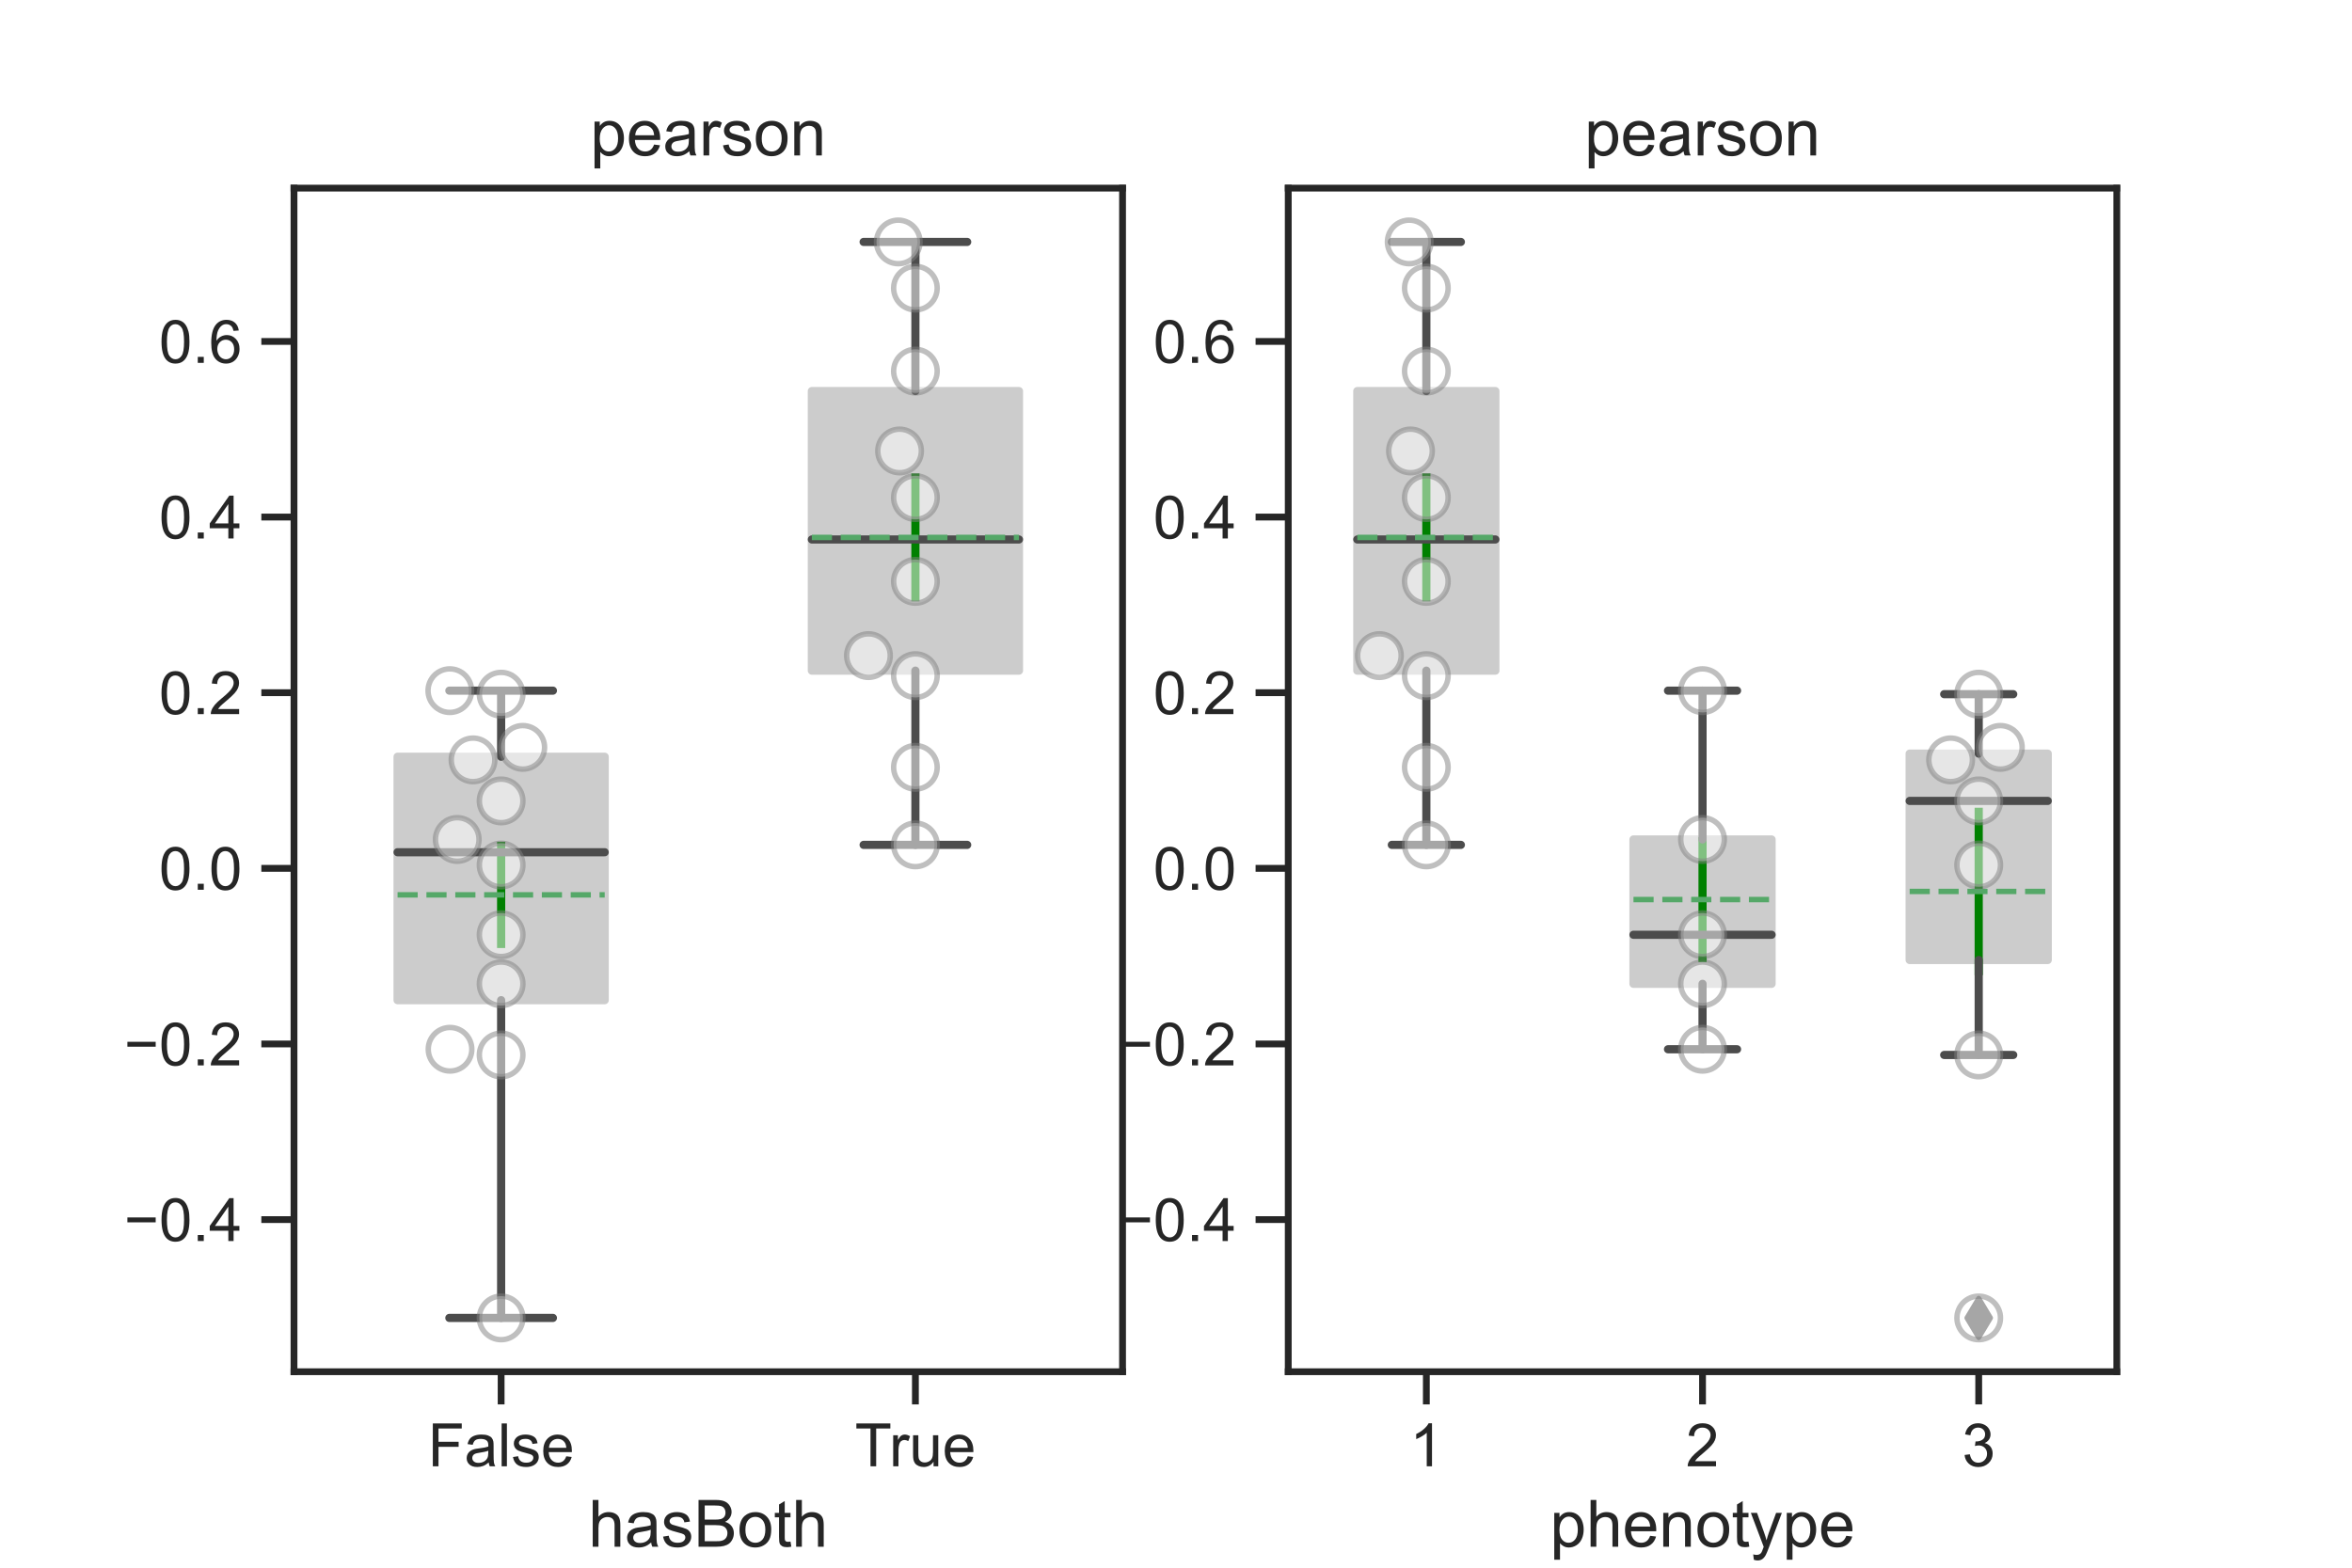 <?xml version="1.0" encoding="utf-8" standalone="no"?>
<!DOCTYPE svg PUBLIC "-//W3C//DTD SVG 1.1//EN"
  "http://www.w3.org/Graphics/SVG/1.1/DTD/svg11.dtd">
<!-- Created with matplotlib (https://matplotlib.org/) -->
<svg height="288pt" version="1.1" viewBox="0 0 432 288" width="432pt" xmlns="http://www.w3.org/2000/svg" xmlns:xlink="http://www.w3.org/1999/xlink">
 <defs>
  <style type="text/css">*{stroke-linecap:butt;stroke-linejoin:round;}</style>
 </defs>
 <g id="figure_1">
  <g id="patch_1">
   <path d="M 0 288 
L 432 288 
L 432 0 
L 0 0 
z
" style="fill:#ffffff;"/>
  </g>
  <g id="axes_1">
   <g id="patch_2">
    <path d="M 54 252 
L 206.182 252 
L 206.182 34.56 
L 54 34.56 
z
" style="fill:#ffffff;"/>
   </g>
   <g id="matplotlib.axis_1">
    <g id="xtick_1">
     <g id="line2d_1">
      <defs>
       <path d="M 0 0 
L 0 6 
" id="m1926a7c49f" style="stroke:#262626;stroke-width:1.25;"/>
      </defs>
      <g>
       <use style="fill:#262626;stroke:#262626;stroke-width:1.25;" x="92.045" xlink:href="#m1926a7c49f" y="252"/>
      </g>
     </g>
     <g id="text_1">
      <!-- False -->
      <g style="fill:#262626;" transform="translate(78.597 269.374)scale(0.11 -0.11)">
       <defs>
        <path d="M 8.203 0 
L 8.203 71.578 
L 56.5 71.578 
L 56.5 63.141 
L 17.672 63.141 
L 17.672 40.969 
L 51.266 40.969 
L 51.266 32.516 
L 17.672 32.516 
L 17.672 0 
z
" id="ArialMT-70"/>
        <path d="M 40.438 6.391 
Q 35.547 2.25 31.031 0.531 
Q 26.516 -1.172 21.344 -1.172 
Q 12.797 -1.172 8.203 3 
Q 3.609 7.172 3.609 13.672 
Q 3.609 17.484 5.344 20.625 
Q 7.078 23.781 9.891 25.688 
Q 12.703 27.594 16.219 28.562 
Q 18.797 29.25 24.031 29.891 
Q 34.672 31.156 39.703 32.906 
Q 39.75 34.719 39.75 35.203 
Q 39.75 40.578 37.25 42.781 
Q 33.891 45.75 27.25 45.75 
Q 21.047 45.75 18.094 43.578 
Q 15.141 41.406 13.719 35.891 
L 5.125 37.062 
Q 6.297 42.578 8.984 45.969 
Q 11.672 49.359 16.75 51.188 
Q 21.828 53.031 28.516 53.031 
Q 35.156 53.031 39.297 51.469 
Q 43.453 49.906 45.406 47.531 
Q 47.359 45.172 48.141 41.547 
Q 48.578 39.312 48.578 33.453 
L 48.578 21.734 
Q 48.578 9.469 49.141 6.219 
Q 49.703 2.984 51.375 0 
L 42.188 0 
Q 40.828 2.734 40.438 6.391 
z
M 39.703 26.031 
Q 34.906 24.078 25.344 22.703 
Q 19.922 21.922 17.672 20.938 
Q 15.438 19.969 14.203 18.094 
Q 12.984 16.219 12.984 13.922 
Q 12.984 10.406 15.641 8.062 
Q 18.312 5.719 23.438 5.719 
Q 28.516 5.719 32.469 7.938 
Q 36.422 10.156 38.281 14.016 
Q 39.703 17 39.703 22.797 
z
" id="ArialMT-97"/>
        <path d="M 6.391 0 
L 6.391 71.578 
L 15.188 71.578 
L 15.188 0 
z
" id="ArialMT-108"/>
        <path d="M 3.078 15.484 
L 11.766 16.844 
Q 12.5 11.625 15.844 8.844 
Q 19.188 6.062 25.203 6.062 
Q 31.25 6.062 34.172 8.516 
Q 37.109 10.984 37.109 14.312 
Q 37.109 17.281 34.516 19 
Q 32.719 20.172 25.531 21.969 
Q 15.875 24.422 12.141 26.203 
Q 8.406 27.984 6.469 31.125 
Q 4.547 34.281 4.547 38.094 
Q 4.547 41.547 6.125 44.5 
Q 7.719 47.469 10.453 49.422 
Q 12.5 50.922 16.031 51.969 
Q 19.578 53.031 23.641 53.031 
Q 29.734 53.031 34.344 51.266 
Q 38.969 49.516 41.156 46.5 
Q 43.359 43.5 44.188 38.484 
L 35.594 37.312 
Q 35.016 41.312 32.203 43.547 
Q 29.391 45.797 24.266 45.797 
Q 18.219 45.797 15.625 43.797 
Q 13.031 41.797 13.031 39.109 
Q 13.031 37.406 14.109 36.031 
Q 15.188 34.625 17.484 33.688 
Q 18.797 33.203 25.25 31.453 
Q 34.578 28.953 38.25 27.359 
Q 41.938 25.781 44.031 22.75 
Q 46.141 19.734 46.141 15.234 
Q 46.141 10.844 43.578 6.953 
Q 41.016 3.078 36.172 0.953 
Q 31.344 -1.172 25.25 -1.172 
Q 15.141 -1.172 9.844 3.031 
Q 4.547 7.234 3.078 15.484 
z
" id="ArialMT-115"/>
        <path d="M 42.094 16.703 
L 51.172 15.578 
Q 49.031 7.625 43.219 3.219 
Q 37.406 -1.172 28.375 -1.172 
Q 17 -1.172 10.328 5.828 
Q 3.656 12.844 3.656 25.484 
Q 3.656 38.578 10.391 45.797 
Q 17.141 53.031 27.875 53.031 
Q 38.281 53.031 44.875 45.953 
Q 51.469 38.875 51.469 26.031 
Q 51.469 25.25 51.422 23.688 
L 12.75 23.688 
Q 13.234 15.141 17.578 10.594 
Q 21.922 6.062 28.422 6.062 
Q 33.25 6.062 36.672 8.594 
Q 40.094 11.141 42.094 16.703 
z
M 13.234 30.906 
L 42.188 30.906 
Q 41.609 37.453 38.875 40.719 
Q 34.672 45.797 27.984 45.797 
Q 21.922 45.797 17.797 41.75 
Q 13.672 37.703 13.234 30.906 
z
" id="ArialMT-101"/>
       </defs>
       <use xlink:href="#ArialMT-70"/>
       <use x="61.084" xlink:href="#ArialMT-97"/>
       <use x="116.699" xlink:href="#ArialMT-108"/>
       <use x="138.916" xlink:href="#ArialMT-115"/>
       <use x="188.916" xlink:href="#ArialMT-101"/>
      </g>
     </g>
    </g>
    <g id="xtick_2">
     <g id="line2d_2">
      <g>
       <use style="fill:#262626;stroke:#262626;stroke-width:1.25;" x="168.136" xlink:href="#m1926a7c49f" y="252"/>
      </g>
     </g>
     <g id="text_2">
      <!-- True -->
      <g style="fill:#262626;" transform="translate(157.035 269.374)scale(0.11 -0.11)">
       <defs>
        <path d="M 25.922 0 
L 25.922 63.141 
L 2.344 63.141 
L 2.344 71.578 
L 59.078 71.578 
L 59.078 63.141 
L 35.406 63.141 
L 35.406 0 
z
" id="ArialMT-84"/>
        <path d="M 6.5 0 
L 6.5 51.859 
L 14.406 51.859 
L 14.406 44 
Q 17.438 49.516 20 51.266 
Q 22.562 53.031 25.641 53.031 
Q 30.078 53.031 34.672 50.203 
L 31.641 42.047 
Q 28.422 43.953 25.203 43.953 
Q 22.312 43.953 20.016 42.219 
Q 17.719 40.484 16.75 37.406 
Q 15.281 32.719 15.281 27.156 
L 15.281 0 
z
" id="ArialMT-114"/>
        <path d="M 40.578 0 
L 40.578 7.625 
Q 34.516 -1.172 24.125 -1.172 
Q 19.531 -1.172 15.547 0.578 
Q 11.578 2.344 9.641 5 
Q 7.719 7.672 6.938 11.531 
Q 6.391 14.109 6.391 19.734 
L 6.391 51.859 
L 15.188 51.859 
L 15.188 23.094 
Q 15.188 16.219 15.719 13.812 
Q 16.547 10.359 19.234 8.375 
Q 21.922 6.391 25.875 6.391 
Q 29.828 6.391 33.297 8.422 
Q 36.766 10.453 38.203 13.938 
Q 39.656 17.438 39.656 24.078 
L 39.656 51.859 
L 48.438 51.859 
L 48.438 0 
z
" id="ArialMT-117"/>
       </defs>
       <use xlink:href="#ArialMT-84"/>
       <use x="57.334" xlink:href="#ArialMT-114"/>
       <use x="90.635" xlink:href="#ArialMT-117"/>
       <use x="146.25" xlink:href="#ArialMT-101"/>
      </g>
     </g>
    </g>
    <g id="text_3">
     <!-- hasBoth -->
     <g style="fill:#262626;" transform="translate(108.076 284.149)scale(0.12 -0.12)">
      <defs>
       <path d="M 6.594 0 
L 6.594 71.578 
L 15.375 71.578 
L 15.375 45.906 
Q 21.531 53.031 30.906 53.031 
Q 36.672 53.031 40.922 50.75 
Q 45.172 48.484 47 44.484 
Q 48.828 40.484 48.828 32.859 
L 48.828 0 
L 40.047 0 
L 40.047 32.859 
Q 40.047 39.453 37.188 42.453 
Q 34.328 45.453 29.109 45.453 
Q 25.203 45.453 21.75 43.422 
Q 18.312 41.406 16.844 37.938 
Q 15.375 34.469 15.375 28.375 
L 15.375 0 
z
" id="ArialMT-104"/>
       <path d="M 7.328 0 
L 7.328 71.578 
L 34.188 71.578 
Q 42.391 71.578 47.344 69.406 
Q 52.297 67.234 55.094 62.719 
Q 57.906 58.203 57.906 53.266 
Q 57.906 48.688 55.422 44.625 
Q 52.938 40.578 47.906 38.094 
Q 54.391 36.188 57.875 31.594 
Q 61.375 27 61.375 20.75 
Q 61.375 15.719 59.25 11.391 
Q 57.125 7.078 54 4.734 
Q 50.875 2.391 46.156 1.188 
Q 41.453 0 34.625 0 
z
M 16.797 41.5 
L 32.281 41.5 
Q 38.578 41.5 41.312 42.328 
Q 44.922 43.406 46.75 45.891 
Q 48.578 48.391 48.578 52.156 
Q 48.578 55.719 46.875 58.422 
Q 45.172 61.141 41.984 62.141 
Q 38.812 63.141 31.109 63.141 
L 16.797 63.141 
z
M 16.797 8.453 
L 34.625 8.453 
Q 39.203 8.453 41.062 8.797 
Q 44.344 9.375 46.531 10.734 
Q 48.734 12.109 50.141 14.719 
Q 51.562 17.328 51.562 20.75 
Q 51.562 24.75 49.516 27.703 
Q 47.469 30.672 43.828 31.859 
Q 40.188 33.062 33.344 33.062 
L 16.797 33.062 
z
" id="ArialMT-66"/>
       <path d="M 3.328 25.922 
Q 3.328 40.328 11.328 47.266 
Q 18.016 53.031 27.641 53.031 
Q 38.328 53.031 45.109 46.016 
Q 51.906 39.016 51.906 26.656 
Q 51.906 16.656 48.906 10.906 
Q 45.906 5.172 40.156 2 
Q 34.422 -1.172 27.641 -1.172 
Q 16.75 -1.172 10.031 5.812 
Q 3.328 12.797 3.328 25.922 
z
M 12.359 25.922 
Q 12.359 15.969 16.703 11.016 
Q 21.047 6.062 27.641 6.062 
Q 34.188 6.062 38.531 11.031 
Q 42.875 16.016 42.875 26.219 
Q 42.875 35.844 38.5 40.797 
Q 34.125 45.75 27.641 45.75 
Q 21.047 45.75 16.703 40.812 
Q 12.359 35.891 12.359 25.922 
z
" id="ArialMT-111"/>
       <path d="M 25.781 7.859 
L 27.047 0.094 
Q 23.344 -0.688 20.406 -0.688 
Q 15.625 -0.688 12.984 0.828 
Q 10.359 2.344 9.281 4.812 
Q 8.203 7.281 8.203 15.188 
L 8.203 45.016 
L 1.766 45.016 
L 1.766 51.859 
L 8.203 51.859 
L 8.203 64.703 
L 16.938 69.969 
L 16.938 51.859 
L 25.781 51.859 
L 25.781 45.016 
L 16.938 45.016 
L 16.938 14.703 
Q 16.938 10.938 17.406 9.859 
Q 17.875 8.797 18.922 8.156 
Q 19.969 7.516 21.922 7.516 
Q 23.391 7.516 25.781 7.859 
z
" id="ArialMT-116"/>
      </defs>
      <use xlink:href="#ArialMT-104"/>
      <use x="55.615" xlink:href="#ArialMT-97"/>
      <use x="111.23" xlink:href="#ArialMT-115"/>
      <use x="161.23" xlink:href="#ArialMT-66"/>
      <use x="227.93" xlink:href="#ArialMT-111"/>
      <use x="283.545" xlink:href="#ArialMT-116"/>
      <use x="311.328" xlink:href="#ArialMT-104"/>
     </g>
    </g>
   </g>
   <g id="matplotlib.axis_2">
    <g id="ytick_1">
     <g id="line2d_3">
      <defs>
       <path d="M 0 0 
L -6 0 
" id="mff01943447" style="stroke:#262626;stroke-width:1.25;"/>
      </defs>
      <g>
       <use style="fill:#262626;stroke:#262626;stroke-width:1.25;" x="54" xlink:href="#mff01943447" y="224.052"/>
      </g>
     </g>
     <g id="text_4">
      <!-- −0.4 -->
      <g style="fill:#262626;" transform="translate(22.785 227.989)scale(0.11 -0.11)">
       <defs>
        <path d="M 52.828 31.203 
L 5.562 31.203 
L 5.562 39.406 
L 52.828 39.406 
z
" id="ArialMT-8722"/>
        <path d="M 4.156 35.297 
Q 4.156 48 6.766 55.734 
Q 9.375 63.484 14.516 67.672 
Q 19.672 71.875 27.484 71.875 
Q 33.25 71.875 37.594 69.547 
Q 41.938 67.234 44.766 62.859 
Q 47.609 58.5 49.219 52.219 
Q 50.828 45.953 50.828 35.297 
Q 50.828 22.703 48.234 14.969 
Q 45.656 7.234 40.5 3 
Q 35.359 -1.219 27.484 -1.219 
Q 17.141 -1.219 11.234 6.203 
Q 4.156 15.141 4.156 35.297 
z
M 13.188 35.297 
Q 13.188 17.672 17.312 11.828 
Q 21.438 6 27.484 6 
Q 33.547 6 37.672 11.859 
Q 41.797 17.719 41.797 35.297 
Q 41.797 52.984 37.672 58.781 
Q 33.547 64.594 27.391 64.594 
Q 21.344 64.594 17.719 59.469 
Q 13.188 52.938 13.188 35.297 
z
" id="ArialMT-48"/>
        <path d="M 9.078 0 
L 9.078 10.016 
L 19.094 10.016 
L 19.094 0 
z
" id="ArialMT-46"/>
        <path d="M 32.328 0 
L 32.328 17.141 
L 1.266 17.141 
L 1.266 25.203 
L 33.938 71.578 
L 41.109 71.578 
L 41.109 25.203 
L 50.781 25.203 
L 50.781 17.141 
L 41.109 17.141 
L 41.109 0 
z
M 32.328 25.203 
L 32.328 57.469 
L 9.906 25.203 
z
" id="ArialMT-52"/>
       </defs>
       <use xlink:href="#ArialMT-8722"/>
       <use x="58.398" xlink:href="#ArialMT-48"/>
       <use x="114.014" xlink:href="#ArialMT-46"/>
       <use x="141.797" xlink:href="#ArialMT-52"/>
      </g>
     </g>
    </g>
    <g id="ytick_2">
     <g id="line2d_4">
      <g>
       <use style="fill:#262626;stroke:#262626;stroke-width:1.25;" x="54" xlink:href="#mff01943447" y="191.787"/>
      </g>
     </g>
     <g id="text_5">
      <!-- −0.2 -->
      <g style="fill:#262626;" transform="translate(22.785 195.724)scale(0.11 -0.11)">
       <defs>
        <path d="M 50.344 8.453 
L 50.344 0 
L 3.031 0 
Q 2.938 3.172 4.047 6.109 
Q 5.859 10.938 9.828 15.625 
Q 13.812 20.312 21.344 26.469 
Q 33.016 36.031 37.109 41.625 
Q 41.219 47.219 41.219 52.203 
Q 41.219 57.422 37.469 61 
Q 33.734 64.594 27.734 64.594 
Q 21.391 64.594 17.578 60.781 
Q 13.766 56.984 13.719 50.25 
L 4.688 51.172 
Q 5.609 61.281 11.656 66.578 
Q 17.719 71.875 27.938 71.875 
Q 38.234 71.875 44.234 66.156 
Q 50.25 60.453 50.25 52 
Q 50.25 47.703 48.484 43.547 
Q 46.734 39.406 42.656 34.812 
Q 38.578 30.219 29.109 22.219 
Q 21.188 15.578 18.938 13.203 
Q 16.703 10.844 15.234 8.453 
z
" id="ArialMT-50"/>
       </defs>
       <use xlink:href="#ArialMT-8722"/>
       <use x="58.398" xlink:href="#ArialMT-48"/>
       <use x="114.014" xlink:href="#ArialMT-46"/>
       <use x="141.797" xlink:href="#ArialMT-50"/>
      </g>
     </g>
    </g>
    <g id="ytick_3">
     <g id="line2d_5">
      <g>
       <use style="fill:#262626;stroke:#262626;stroke-width:1.25;" x="54" xlink:href="#mff01943447" y="159.521"/>
      </g>
     </g>
     <g id="text_6">
      <!-- 0.0 -->
      <g style="fill:#262626;" transform="translate(29.21 163.458)scale(0.11 -0.11)">
       <use xlink:href="#ArialMT-48"/>
       <use x="55.615" xlink:href="#ArialMT-46"/>
       <use x="83.398" xlink:href="#ArialMT-48"/>
      </g>
     </g>
    </g>
    <g id="ytick_4">
     <g id="line2d_6">
      <g>
       <use style="fill:#262626;stroke:#262626;stroke-width:1.25;" x="54" xlink:href="#mff01943447" y="127.256"/>
      </g>
     </g>
     <g id="text_7">
      <!-- 0.2 -->
      <g style="fill:#262626;" transform="translate(29.21 131.192)scale(0.11 -0.11)">
       <use xlink:href="#ArialMT-48"/>
       <use x="55.615" xlink:href="#ArialMT-46"/>
       <use x="83.398" xlink:href="#ArialMT-50"/>
      </g>
     </g>
    </g>
    <g id="ytick_5">
     <g id="line2d_7">
      <g>
       <use style="fill:#262626;stroke:#262626;stroke-width:1.25;" x="54" xlink:href="#mff01943447" y="94.99"/>
      </g>
     </g>
     <g id="text_8">
      <!-- 0.4 -->
      <g style="fill:#262626;" transform="translate(29.21 98.927)scale(0.11 -0.11)">
       <use xlink:href="#ArialMT-48"/>
       <use x="55.615" xlink:href="#ArialMT-46"/>
       <use x="83.398" xlink:href="#ArialMT-52"/>
      </g>
     </g>
    </g>
    <g id="ytick_6">
     <g id="line2d_8">
      <g>
       <use style="fill:#262626;stroke:#262626;stroke-width:1.25;" x="54" xlink:href="#mff01943447" y="62.724"/>
      </g>
     </g>
     <g id="text_9">
      <!-- 0.6 -->
      <g style="fill:#262626;" transform="translate(29.21 66.661)scale(0.11 -0.11)">
       <defs>
        <path d="M 49.75 54.047 
L 41.016 53.375 
Q 39.844 58.547 37.703 60.891 
Q 34.125 64.656 28.906 64.656 
Q 24.703 64.656 21.531 62.312 
Q 17.391 59.281 14.984 53.469 
Q 12.594 47.656 12.5 36.922 
Q 15.672 41.75 20.266 44.094 
Q 24.859 46.438 29.891 46.438 
Q 38.672 46.438 44.844 39.969 
Q 51.031 33.5 51.031 23.25 
Q 51.031 16.5 48.125 10.719 
Q 45.219 4.938 40.141 1.859 
Q 35.062 -1.219 28.609 -1.219 
Q 17.625 -1.219 10.688 6.859 
Q 3.766 14.938 3.766 33.5 
Q 3.766 54.25 11.422 63.672 
Q 18.109 71.875 29.438 71.875 
Q 37.891 71.875 43.281 67.141 
Q 48.688 62.406 49.75 54.047 
z
M 13.875 23.188 
Q 13.875 18.656 15.797 14.5 
Q 17.719 10.359 21.188 8.172 
Q 24.656 6 28.469 6 
Q 34.031 6 38.031 10.484 
Q 42.047 14.984 42.047 22.703 
Q 42.047 30.125 38.078 34.391 
Q 34.125 38.672 28.125 38.672 
Q 22.172 38.672 18.016 34.391 
Q 13.875 30.125 13.875 23.188 
z
" id="ArialMT-54"/>
       </defs>
       <use xlink:href="#ArialMT-48"/>
       <use x="55.615" xlink:href="#ArialMT-46"/>
       <use x="83.398" xlink:href="#ArialMT-54"/>
      </g>
     </g>
    </g>
   </g>
   <g id="patch_3">
    <path clip-path="url(#p66b629c7de)" d="M 73.023 183.742 
L 111.068 183.742 
L 111.068 139.02 
L 73.023 139.02 
L 73.023 183.742 
z
" style="fill:#cccccc;stroke:#cccccc;stroke-linejoin:miter;stroke-width:1.5;"/>
   </g>
   <g id="patch_4">
    <path clip-path="url(#p66b629c7de)" d="M 149.114 123.204 
L 187.159 123.204 
L 187.159 71.843 
L 149.114 71.843 
L 149.114 123.204 
z
" style="fill:#cccccc;stroke:#cccccc;stroke-linejoin:miter;stroke-width:1.5;"/>
   </g>
   <g id="LineCollection_1">
    <path clip-path="url(#p66b629c7de)" d="M 92.045 174.154 
L 92.045 154.63 
" style="fill:none;stroke:#008000;stroke-width:1.5;"/>
    <path clip-path="url(#p66b629c7de)" d="M 168.136 110.491 
L 168.136 86.978 
" style="fill:none;stroke:#008000;stroke-width:1.5;"/>
   </g>
   <g id="line2d_9">
    <path clip-path="url(#p66b629c7de)" d="M 92.045 183.742 
L 92.045 242.116 
" style="fill:none;stroke:#4c4c4c;stroke-linecap:round;stroke-width:1.5;"/>
   </g>
   <g id="line2d_10">
    <path clip-path="url(#p66b629c7de)" d="M 92.045 139.02 
L 92.045 126.879 
" style="fill:none;stroke:#4c4c4c;stroke-linecap:round;stroke-width:1.5;"/>
   </g>
   <g id="line2d_11">
    <path clip-path="url(#p66b629c7de)" d="M 82.534 242.116 
L 101.557 242.116 
" style="fill:none;stroke:#4c4c4c;stroke-linecap:round;stroke-width:1.5;"/>
   </g>
   <g id="line2d_12">
    <path clip-path="url(#p66b629c7de)" d="M 82.534 126.879 
L 101.557 126.879 
" style="fill:none;stroke:#4c4c4c;stroke-linecap:round;stroke-width:1.5;"/>
   </g>
   <g id="line2d_13"/>
   <g id="line2d_14">
    <path clip-path="url(#p66b629c7de)" d="M 168.136 123.204 
L 168.136 155.211 
" style="fill:none;stroke:#4c4c4c;stroke-linecap:round;stroke-width:1.5;"/>
   </g>
   <g id="line2d_15">
    <path clip-path="url(#p66b629c7de)" d="M 168.136 71.843 
L 168.136 44.444 
" style="fill:none;stroke:#4c4c4c;stroke-linecap:round;stroke-width:1.5;"/>
   </g>
   <g id="line2d_16">
    <path clip-path="url(#p66b629c7de)" d="M 158.625 155.211 
L 177.648 155.211 
" style="fill:none;stroke:#4c4c4c;stroke-linecap:round;stroke-width:1.5;"/>
   </g>
   <g id="line2d_17">
    <path clip-path="url(#p66b629c7de)" d="M 158.625 44.444 
L 177.648 44.444 
" style="fill:none;stroke:#4c4c4c;stroke-linecap:round;stroke-width:1.5;"/>
   </g>
   <g id="line2d_18"/>
   <g id="line2d_19">
    <path clip-path="url(#p66b629c7de)" d="M 73.023 156.564 
L 111.068 156.564 
" style="fill:none;stroke:#4c4c4c;stroke-linecap:round;stroke-width:1.5;"/>
   </g>
   <g id="line2d_20">
    <path clip-path="url(#p66b629c7de)" d="M 73.023 164.392 
L 111.068 164.392 
" style="fill:none;stroke:#55a868;stroke-dasharray:3.7,1.6;stroke-dashoffset:0;"/>
   </g>
   <g id="line2d_21">
    <path clip-path="url(#p66b629c7de)" d="M 149.114 99.104 
L 187.159 99.104 
" style="fill:none;stroke:#4c4c4c;stroke-linecap:round;stroke-width:1.5;"/>
   </g>
   <g id="line2d_22">
    <path clip-path="url(#p66b629c7de)" d="M 149.114 98.735 
L 187.159 98.735 
" style="fill:none;stroke:#55a868;stroke-dasharray:3.7,1.6;stroke-dashoffset:0;"/>
   </g>
   <g id="patch_5">
    <path d="M 54 252 
L 54 34.56 
" style="fill:none;stroke:#262626;stroke-linecap:square;stroke-linejoin:miter;stroke-width:1.25;"/>
   </g>
   <g id="patch_6">
    <path d="M 206.182 252 
L 206.182 34.56 
" style="fill:none;stroke:#262626;stroke-linecap:square;stroke-linejoin:miter;stroke-width:1.25;"/>
   </g>
   <g id="patch_7">
    <path d="M 54 252 
L 206.182 252 
" style="fill:none;stroke:#262626;stroke-linecap:square;stroke-linejoin:miter;stroke-width:1.25;"/>
   </g>
   <g id="patch_8">
    <path d="M 54 34.56 
L 206.182 34.56 
" style="fill:none;stroke:#262626;stroke-linecap:square;stroke-linejoin:miter;stroke-width:1.25;"/>
   </g>
   <g id="PathCollection_1">
    <defs>
     <path d="M 0 4 
C 1.061 4 2.078 3.579 2.828 2.828 
C 3.579 2.078 4 1.061 4 -0 
C 4 -1.061 3.579 -2.078 2.828 -2.828 
C 2.078 -3.579 1.061 -4 0 -4 
C -1.061 -4 -2.078 -3.579 -2.828 -2.828 
C -3.579 -2.078 -4 -1.061 -4 0 
C -4 1.061 -3.579 2.078 -2.828 2.828 
C -2.078 3.579 -1.061 4 0 4 
z
" id="C0_0_b4de0281ea"/>
    </defs>
    <g clip-path="url(#p66b629c7de)">
     <use style="fill:#ffffff;fill-opacity:0.5;stroke:#808080;stroke-opacity:0.5;" x="92.045" xlink:href="#C0_0_b4de0281ea" y="242.116"/>
    </g>
    <g clip-path="url(#p66b629c7de)">
     <use style="fill:#ffffff;fill-opacity:0.5;stroke:#808080;stroke-opacity:0.5;" x="92.045" xlink:href="#C0_0_b4de0281ea" y="193.806"/>
    </g>
    <g clip-path="url(#p66b629c7de)">
     <use style="fill:#ffffff;fill-opacity:0.5;stroke:#808080;stroke-opacity:0.5;" x="82.66" xlink:href="#C0_0_b4de0281ea" y="192.758"/>
    </g>
    <g clip-path="url(#p66b629c7de)">
     <use style="fill:#ffffff;fill-opacity:0.5;stroke:#808080;stroke-opacity:0.5;" x="92.045" xlink:href="#C0_0_b4de0281ea" y="180.737"/>
    </g>
    <g clip-path="url(#p66b629c7de)">
     <use style="fill:#ffffff;fill-opacity:0.5;stroke:#808080;stroke-opacity:0.5;" x="92.045" xlink:href="#C0_0_b4de0281ea" y="171.725"/>
    </g>
    <g clip-path="url(#p66b629c7de)">
     <use style="fill:#ffffff;fill-opacity:0.5;stroke:#808080;stroke-opacity:0.5;" x="92.045" xlink:href="#C0_0_b4de0281ea" y="158.911"/>
    </g>
    <g clip-path="url(#p66b629c7de)">
     <use style="fill:#ffffff;fill-opacity:0.5;stroke:#808080;stroke-opacity:0.5;" x="83.982" xlink:href="#C0_0_b4de0281ea" y="154.218"/>
    </g>
    <g clip-path="url(#p66b629c7de)">
     <use style="fill:#ffffff;fill-opacity:0.5;stroke:#808080;stroke-opacity:0.5;" x="92.045" xlink:href="#C0_0_b4de0281ea" y="147.135"/>
    </g>
    <g clip-path="url(#p66b629c7de)">
     <use style="fill:#ffffff;fill-opacity:0.5;stroke:#808080;stroke-opacity:0.5;" x="86.886" xlink:href="#C0_0_b4de0281ea" y="139.594"/>
    </g>
    <g clip-path="url(#p66b629c7de)">
     <use style="fill:#ffffff;fill-opacity:0.5;stroke:#808080;stroke-opacity:0.5;" x="96.023" xlink:href="#C0_0_b4de0281ea" y="137.296"/>
    </g>
    <g clip-path="url(#p66b629c7de)">
     <use style="fill:#ffffff;fill-opacity:0.5;stroke:#808080;stroke-opacity:0.5;" x="92.045" xlink:href="#C0_0_b4de0281ea" y="127.526"/>
    </g>
    <g clip-path="url(#p66b629c7de)">
     <use style="fill:#ffffff;fill-opacity:0.5;stroke:#808080;stroke-opacity:0.5;" x="82.62" xlink:href="#C0_0_b4de0281ea" y="126.879"/>
    </g>
   </g>
   <g id="PathCollection_2">
    <defs>
     <path d="M 0 4 
C 1.061 4 2.078 3.579 2.828 2.828 
C 3.579 2.078 4 1.061 4 -0 
C 4 -1.061 3.579 -2.078 2.828 -2.828 
C 2.078 -3.579 1.061 -4 0 -4 
C -1.061 -4 -2.078 -3.579 -2.828 -2.828 
C -3.579 -2.078 -4 -1.061 -4 0 
C -4 1.061 -3.579 2.078 -2.828 2.828 
C -2.078 3.579 -1.061 4 0 4 
z
" id="C1_0_aecb865054"/>
    </defs>
    <g clip-path="url(#p66b629c7de)">
     <use style="fill:#ffffff;fill-opacity:0.5;stroke:#808080;stroke-opacity:0.5;" x="168.136" xlink:href="#C1_0_aecb865054" y="155.211"/>
    </g>
    <g clip-path="url(#p66b629c7de)">
     <use style="fill:#ffffff;fill-opacity:0.5;stroke:#808080;stroke-opacity:0.5;" x="168.136" xlink:href="#C1_0_aecb865054" y="140.965"/>
    </g>
    <g clip-path="url(#p66b629c7de)">
     <use style="fill:#ffffff;fill-opacity:0.5;stroke:#808080;stroke-opacity:0.5;" x="168.136" xlink:href="#C1_0_aecb865054" y="124.124"/>
    </g>
    <g clip-path="url(#p66b629c7de)">
     <use style="fill:#ffffff;fill-opacity:0.5;stroke:#808080;stroke-opacity:0.5;" x="159.513" xlink:href="#C1_0_aecb865054" y="120.443"/>
    </g>
    <g clip-path="url(#p66b629c7de)">
     <use style="fill:#ffffff;fill-opacity:0.5;stroke:#808080;stroke-opacity:0.5;" x="168.136" xlink:href="#C1_0_aecb865054" y="106.801"/>
    </g>
    <g clip-path="url(#p66b629c7de)">
     <use style="fill:#ffffff;fill-opacity:0.5;stroke:#808080;stroke-opacity:0.5;" x="168.136" xlink:href="#C1_0_aecb865054" y="91.408"/>
    </g>
    <g clip-path="url(#p66b629c7de)">
     <use style="fill:#ffffff;fill-opacity:0.5;stroke:#808080;stroke-opacity:0.5;" x="165.227" xlink:href="#C1_0_aecb865054" y="82.845"/>
    </g>
    <g clip-path="url(#p66b629c7de)">
     <use style="fill:#ffffff;fill-opacity:0.5;stroke:#808080;stroke-opacity:0.5;" x="168.136" xlink:href="#C1_0_aecb865054" y="68.176"/>
    </g>
    <g clip-path="url(#p66b629c7de)">
     <use style="fill:#ffffff;fill-opacity:0.5;stroke:#808080;stroke-opacity:0.5;" x="168.136" xlink:href="#C1_0_aecb865054" y="52.93"/>
    </g>
    <g clip-path="url(#p66b629c7de)">
     <use style="fill:#ffffff;fill-opacity:0.5;stroke:#808080;stroke-opacity:0.5;" x="164.989" xlink:href="#C1_0_aecb865054" y="44.444"/>
    </g>
   </g>
   <g id="text_10">
    <!-- pearson -->
    <g style="fill:#262626;" transform="translate(108.41 28.56)scale(0.12 -0.12)">
     <defs>
      <path d="M 6.594 -19.875 
L 6.594 51.859 
L 14.594 51.859 
L 14.594 45.125 
Q 17.438 49.078 21 51.047 
Q 24.562 53.031 29.641 53.031 
Q 36.281 53.031 41.359 49.609 
Q 46.438 46.188 49.016 39.953 
Q 51.609 33.734 51.609 26.312 
Q 51.609 18.359 48.75 11.984 
Q 45.906 5.609 40.453 2.219 
Q 35.016 -1.172 29 -1.172 
Q 24.609 -1.172 21.109 0.688 
Q 17.625 2.547 15.375 5.375 
L 15.375 -19.875 
z
M 14.547 25.641 
Q 14.547 15.625 18.594 10.844 
Q 22.656 6.062 28.422 6.062 
Q 34.281 6.062 38.453 11.016 
Q 42.625 15.969 42.625 26.375 
Q 42.625 36.281 38.547 41.203 
Q 34.469 46.141 28.812 46.141 
Q 23.188 46.141 18.859 40.891 
Q 14.547 35.641 14.547 25.641 
z
" id="ArialMT-112"/>
      <path d="M 6.594 0 
L 6.594 51.859 
L 14.5 51.859 
L 14.5 44.484 
Q 20.219 53.031 31 53.031 
Q 35.688 53.031 39.625 51.344 
Q 43.562 49.656 45.516 46.922 
Q 47.469 44.188 48.25 40.438 
Q 48.734 37.984 48.734 31.891 
L 48.734 0 
L 39.938 0 
L 39.938 31.547 
Q 39.938 36.922 38.906 39.578 
Q 37.891 42.234 35.281 43.812 
Q 32.672 45.406 29.156 45.406 
Q 23.531 45.406 19.453 41.844 
Q 15.375 38.281 15.375 28.328 
L 15.375 0 
z
" id="ArialMT-110"/>
     </defs>
     <use xlink:href="#ArialMT-112"/>
     <use x="55.615" xlink:href="#ArialMT-101"/>
     <use x="111.23" xlink:href="#ArialMT-97"/>
     <use x="166.846" xlink:href="#ArialMT-114"/>
     <use x="200.146" xlink:href="#ArialMT-115"/>
     <use x="250.146" xlink:href="#ArialMT-111"/>
     <use x="305.762" xlink:href="#ArialMT-110"/>
    </g>
   </g>
  </g>
  <g id="axes_2">
   <g id="patch_9">
    <path d="M 236.618 252 
L 388.8 252 
L 388.8 34.56 
L 236.618 34.56 
z
" style="fill:#ffffff;"/>
   </g>
   <g id="matplotlib.axis_3">
    <g id="xtick_3">
     <g id="line2d_23">
      <g>
       <use style="fill:#262626;stroke:#262626;stroke-width:1.25;" x="261.982" xlink:href="#m1926a7c49f" y="252"/>
      </g>
     </g>
     <g id="text_11">
      <!-- 1 -->
      <g style="fill:#262626;" transform="translate(258.923 269.374)scale(0.11 -0.11)">
       <defs>
        <path d="M 37.25 0 
L 28.469 0 
L 28.469 56 
Q 25.297 52.984 20.141 49.953 
Q 14.984 46.922 10.891 45.406 
L 10.891 53.906 
Q 18.266 57.375 23.781 62.297 
Q 29.297 67.234 31.594 71.875 
L 37.25 71.875 
z
" id="ArialMT-49"/>
       </defs>
       <use xlink:href="#ArialMT-49"/>
      </g>
     </g>
    </g>
    <g id="xtick_4">
     <g id="line2d_24">
      <g>
       <use style="fill:#262626;stroke:#262626;stroke-width:1.25;" x="312.709" xlink:href="#m1926a7c49f" y="252"/>
      </g>
     </g>
     <g id="text_12">
      <!-- 2 -->
      <g style="fill:#262626;" transform="translate(309.651 269.374)scale(0.11 -0.11)">
       <use xlink:href="#ArialMT-50"/>
      </g>
     </g>
    </g>
    <g id="xtick_5">
     <g id="line2d_25">
      <g>
       <use style="fill:#262626;stroke:#262626;stroke-width:1.25;" x="363.436" xlink:href="#m1926a7c49f" y="252"/>
      </g>
     </g>
     <g id="text_13">
      <!-- 3 -->
      <g style="fill:#262626;" transform="translate(360.378 269.374)scale(0.11 -0.11)">
       <defs>
        <path d="M 4.203 18.891 
L 12.984 20.062 
Q 14.5 12.594 18.141 9.297 
Q 21.781 6 27 6 
Q 33.203 6 37.469 10.297 
Q 41.75 14.594 41.75 20.953 
Q 41.75 27 37.797 30.922 
Q 33.844 34.859 27.734 34.859 
Q 25.25 34.859 21.531 33.891 
L 22.516 41.609 
Q 23.391 41.5 23.922 41.5 
Q 29.547 41.5 34.031 44.422 
Q 38.531 47.359 38.531 53.469 
Q 38.531 58.297 35.25 61.469 
Q 31.984 64.656 26.812 64.656 
Q 21.688 64.656 18.266 61.422 
Q 14.844 58.203 13.875 51.766 
L 5.078 53.328 
Q 6.688 62.156 12.391 67.016 
Q 18.109 71.875 26.609 71.875 
Q 32.469 71.875 37.391 69.359 
Q 42.328 66.844 44.938 62.5 
Q 47.562 58.156 47.562 53.266 
Q 47.562 48.641 45.062 44.828 
Q 42.578 41.016 37.703 38.766 
Q 44.047 37.312 47.562 32.688 
Q 51.078 28.078 51.078 21.141 
Q 51.078 11.766 44.234 5.25 
Q 37.406 -1.266 26.953 -1.266 
Q 17.531 -1.266 11.297 4.344 
Q 5.078 9.969 4.203 18.891 
z
" id="ArialMT-51"/>
       </defs>
       <use xlink:href="#ArialMT-51"/>
      </g>
     </g>
    </g>
    <g id="text_14">
     <!-- phenotype -->
     <g style="fill:#262626;" transform="translate(284.686 284.149)scale(0.12 -0.12)">
      <defs>
       <path d="M 6.203 -19.969 
L 5.219 -11.719 
Q 8.109 -12.5 10.25 -12.5 
Q 13.188 -12.5 14.938 -11.516 
Q 16.703 -10.547 17.828 -8.797 
Q 18.656 -7.469 20.516 -2.25 
Q 20.75 -1.516 21.297 -0.094 
L 1.609 51.859 
L 11.078 51.859 
L 21.875 21.828 
Q 23.969 16.109 25.641 9.812 
Q 27.156 15.875 29.25 21.625 
L 40.328 51.859 
L 49.125 51.859 
L 29.391 -0.875 
Q 26.219 -9.422 24.469 -12.641 
Q 22.125 -17 19.094 -19.016 
Q 16.062 -21.047 11.859 -21.047 
Q 9.328 -21.047 6.203 -19.969 
z
" id="ArialMT-121"/>
      </defs>
      <use xlink:href="#ArialMT-112"/>
      <use x="55.615" xlink:href="#ArialMT-104"/>
      <use x="111.23" xlink:href="#ArialMT-101"/>
      <use x="166.846" xlink:href="#ArialMT-110"/>
      <use x="222.461" xlink:href="#ArialMT-111"/>
      <use x="278.076" xlink:href="#ArialMT-116"/>
      <use x="305.859" xlink:href="#ArialMT-121"/>
      <use x="355.859" xlink:href="#ArialMT-112"/>
      <use x="411.475" xlink:href="#ArialMT-101"/>
     </g>
    </g>
   </g>
   <g id="matplotlib.axis_4">
    <g id="ytick_7">
     <g id="line2d_26">
      <g>
       <use style="fill:#262626;stroke:#262626;stroke-width:1.25;" x="236.618" xlink:href="#mff01943447" y="224.052"/>
      </g>
     </g>
     <g id="text_15">
      <!-- −0.4 -->
      <g style="fill:#262626;" transform="translate(205.403 227.989)scale(0.11 -0.11)">
       <use xlink:href="#ArialMT-8722"/>
       <use x="58.398" xlink:href="#ArialMT-48"/>
       <use x="114.014" xlink:href="#ArialMT-46"/>
       <use x="141.797" xlink:href="#ArialMT-52"/>
      </g>
     </g>
    </g>
    <g id="ytick_8">
     <g id="line2d_27">
      <g>
       <use style="fill:#262626;stroke:#262626;stroke-width:1.25;" x="236.618" xlink:href="#mff01943447" y="191.787"/>
      </g>
     </g>
     <g id="text_16">
      <!-- −0.2 -->
      <g style="fill:#262626;" transform="translate(205.403 195.724)scale(0.11 -0.11)">
       <use xlink:href="#ArialMT-8722"/>
       <use x="58.398" xlink:href="#ArialMT-48"/>
       <use x="114.014" xlink:href="#ArialMT-46"/>
       <use x="141.797" xlink:href="#ArialMT-50"/>
      </g>
     </g>
    </g>
    <g id="ytick_9">
     <g id="line2d_28">
      <g>
       <use style="fill:#262626;stroke:#262626;stroke-width:1.25;" x="236.618" xlink:href="#mff01943447" y="159.521"/>
      </g>
     </g>
     <g id="text_17">
      <!-- 0.0 -->
      <g style="fill:#262626;" transform="translate(211.828 163.458)scale(0.11 -0.11)">
       <use xlink:href="#ArialMT-48"/>
       <use x="55.615" xlink:href="#ArialMT-46"/>
       <use x="83.398" xlink:href="#ArialMT-48"/>
      </g>
     </g>
    </g>
    <g id="ytick_10">
     <g id="line2d_29">
      <g>
       <use style="fill:#262626;stroke:#262626;stroke-width:1.25;" x="236.618" xlink:href="#mff01943447" y="127.256"/>
      </g>
     </g>
     <g id="text_18">
      <!-- 0.2 -->
      <g style="fill:#262626;" transform="translate(211.828 131.192)scale(0.11 -0.11)">
       <use xlink:href="#ArialMT-48"/>
       <use x="55.615" xlink:href="#ArialMT-46"/>
       <use x="83.398" xlink:href="#ArialMT-50"/>
      </g>
     </g>
    </g>
    <g id="ytick_11">
     <g id="line2d_30">
      <g>
       <use style="fill:#262626;stroke:#262626;stroke-width:1.25;" x="236.618" xlink:href="#mff01943447" y="94.99"/>
      </g>
     </g>
     <g id="text_19">
      <!-- 0.4 -->
      <g style="fill:#262626;" transform="translate(211.828 98.927)scale(0.11 -0.11)">
       <use xlink:href="#ArialMT-48"/>
       <use x="55.615" xlink:href="#ArialMT-46"/>
       <use x="83.398" xlink:href="#ArialMT-52"/>
      </g>
     </g>
    </g>
    <g id="ytick_12">
     <g id="line2d_31">
      <g>
       <use style="fill:#262626;stroke:#262626;stroke-width:1.25;" x="236.618" xlink:href="#mff01943447" y="62.724"/>
      </g>
     </g>
     <g id="text_20">
      <!-- 0.6 -->
      <g style="fill:#262626;" transform="translate(211.828 66.661)scale(0.11 -0.11)">
       <use xlink:href="#ArialMT-48"/>
       <use x="55.615" xlink:href="#ArialMT-46"/>
       <use x="83.398" xlink:href="#ArialMT-54"/>
      </g>
     </g>
    </g>
   </g>
   <g id="patch_10">
    <path clip-path="url(#pcf934b885d)" d="M 249.3 123.204 
L 274.664 123.204 
L 274.664 71.843 
L 249.3 71.843 
L 249.3 123.204 
z
" style="fill:#cccccc;stroke:#cccccc;stroke-linejoin:miter;stroke-width:1.5;"/>
   </g>
   <g id="patch_11">
    <path clip-path="url(#pcf934b885d)" d="M 300.027 180.737 
L 325.391 180.737 
L 325.391 154.218 
L 300.027 154.218 
L 300.027 180.737 
z
" style="fill:#cccccc;stroke:#cccccc;stroke-linejoin:miter;stroke-width:1.5;"/>
   </g>
   <g id="patch_12">
    <path clip-path="url(#pcf934b885d)" d="M 350.755 176.359 
L 376.118 176.359 
L 376.118 138.445 
L 350.755 138.445 
L 350.755 176.359 
z
" style="fill:#cccccc;stroke:#cccccc;stroke-linejoin:miter;stroke-width:1.5;"/>
   </g>
   <g id="LineCollection_2">
    <path clip-path="url(#pcf934b885d)" d="M 261.982 110.491 
L 261.982 86.978 
" style="fill:none;stroke:#008000;stroke-width:1.5;"/>
    <path clip-path="url(#pcf934b885d)" d="M 312.709 176.736 
L 312.709 153.79 
" style="fill:none;stroke:#008000;stroke-width:1.5;"/>
    <path clip-path="url(#pcf934b885d)" d="M 363.436 179.153 
L 363.436 148.386 
" style="fill:none;stroke:#008000;stroke-width:1.5;"/>
   </g>
   <g id="line2d_32">
    <path clip-path="url(#pcf934b885d)" d="M 261.982 123.204 
L 261.982 155.211 
" style="fill:none;stroke:#4c4c4c;stroke-linecap:round;stroke-width:1.5;"/>
   </g>
   <g id="line2d_33">
    <path clip-path="url(#pcf934b885d)" d="M 261.982 71.843 
L 261.982 44.444 
" style="fill:none;stroke:#4c4c4c;stroke-linecap:round;stroke-width:1.5;"/>
   </g>
   <g id="line2d_34">
    <path clip-path="url(#pcf934b885d)" d="M 255.641 155.211 
L 268.323 155.211 
" style="fill:none;stroke:#4c4c4c;stroke-linecap:round;stroke-width:1.5;"/>
   </g>
   <g id="line2d_35">
    <path clip-path="url(#pcf934b885d)" d="M 255.641 44.444 
L 268.323 44.444 
" style="fill:none;stroke:#4c4c4c;stroke-linecap:round;stroke-width:1.5;"/>
   </g>
   <g id="line2d_36"/>
   <g id="line2d_37">
    <path clip-path="url(#pcf934b885d)" d="M 312.709 180.737 
L 312.709 192.758 
" style="fill:none;stroke:#4c4c4c;stroke-linecap:round;stroke-width:1.5;"/>
   </g>
   <g id="line2d_38">
    <path clip-path="url(#pcf934b885d)" d="M 312.709 154.218 
L 312.709 126.879 
" style="fill:none;stroke:#4c4c4c;stroke-linecap:round;stroke-width:1.5;"/>
   </g>
   <g id="line2d_39">
    <path clip-path="url(#pcf934b885d)" d="M 306.368 192.758 
L 319.05 192.758 
" style="fill:none;stroke:#4c4c4c;stroke-linecap:round;stroke-width:1.5;"/>
   </g>
   <g id="line2d_40">
    <path clip-path="url(#pcf934b885d)" d="M 306.368 126.879 
L 319.05 126.879 
" style="fill:none;stroke:#4c4c4c;stroke-linecap:round;stroke-width:1.5;"/>
   </g>
   <g id="line2d_41"/>
   <g id="line2d_42">
    <path clip-path="url(#pcf934b885d)" d="M 363.436 176.359 
L 363.436 193.806 
" style="fill:none;stroke:#4c4c4c;stroke-linecap:round;stroke-width:1.5;"/>
   </g>
   <g id="line2d_43">
    <path clip-path="url(#pcf934b885d)" d="M 363.436 138.445 
L 363.436 127.526 
" style="fill:none;stroke:#4c4c4c;stroke-linecap:round;stroke-width:1.5;"/>
   </g>
   <g id="line2d_44">
    <path clip-path="url(#pcf934b885d)" d="M 357.095 193.806 
L 369.777 193.806 
" style="fill:none;stroke:#4c4c4c;stroke-linecap:round;stroke-width:1.5;"/>
   </g>
   <g id="line2d_45">
    <path clip-path="url(#pcf934b885d)" d="M 357.095 127.526 
L 369.777 127.526 
" style="fill:none;stroke:#4c4c4c;stroke-linecap:round;stroke-width:1.5;"/>
   </g>
   <g id="line2d_46">
    <defs>
     <path d="M -0 3.536 
L 2.121 0 
L -0 -3.536 
L -2.121 -0 
z
" id="m23aba42af8" style="stroke:#4c4c4c;stroke-linejoin:miter;"/>
    </defs>
    <g clip-path="url(#pcf934b885d)">
     <use style="fill:#4c4c4c;stroke:#4c4c4c;stroke-linejoin:miter;" x="363.436" xlink:href="#m23aba42af8" y="242.116"/>
    </g>
   </g>
   <g id="line2d_47">
    <path clip-path="url(#pcf934b885d)" d="M 249.3 99.104 
L 274.664 99.104 
" style="fill:none;stroke:#4c4c4c;stroke-linecap:round;stroke-width:1.5;"/>
   </g>
   <g id="line2d_48">
    <path clip-path="url(#pcf934b885d)" d="M 249.3 98.735 
L 274.664 98.735 
" style="fill:none;stroke:#55a868;stroke-dasharray:3.7,1.6;stroke-dashoffset:0;"/>
   </g>
   <g id="line2d_49">
    <path clip-path="url(#pcf934b885d)" d="M 300.027 171.725 
L 325.391 171.725 
" style="fill:none;stroke:#4c4c4c;stroke-linecap:round;stroke-width:1.5;"/>
   </g>
   <g id="line2d_50">
    <path clip-path="url(#pcf934b885d)" d="M 300.027 165.263 
L 325.391 165.263 
" style="fill:none;stroke:#55a868;stroke-dasharray:3.7,1.6;stroke-dashoffset:0;"/>
   </g>
   <g id="line2d_51">
    <path clip-path="url(#pcf934b885d)" d="M 350.755 147.135 
L 376.118 147.135 
" style="fill:none;stroke:#4c4c4c;stroke-linecap:round;stroke-width:1.5;"/>
   </g>
   <g id="line2d_52">
    <path clip-path="url(#pcf934b885d)" d="M 350.755 163.769 
L 376.118 163.769 
" style="fill:none;stroke:#55a868;stroke-dasharray:3.7,1.6;stroke-dashoffset:0;"/>
   </g>
   <g id="patch_13">
    <path d="M 236.618 252 
L 236.618 34.56 
" style="fill:none;stroke:#262626;stroke-linecap:square;stroke-linejoin:miter;stroke-width:1.25;"/>
   </g>
   <g id="patch_14">
    <path d="M 388.8 252 
L 388.8 34.56 
" style="fill:none;stroke:#262626;stroke-linecap:square;stroke-linejoin:miter;stroke-width:1.25;"/>
   </g>
   <g id="patch_15">
    <path d="M 236.618 252 
L 388.8 252 
" style="fill:none;stroke:#262626;stroke-linecap:square;stroke-linejoin:miter;stroke-width:1.25;"/>
   </g>
   <g id="patch_16">
    <path d="M 236.618 34.56 
L 388.8 34.56 
" style="fill:none;stroke:#262626;stroke-linecap:square;stroke-linejoin:miter;stroke-width:1.25;"/>
   </g>
   <g id="PathCollection_3">
    <defs>
     <path d="M 0 4 
C 1.061 4 2.078 3.579 2.828 2.828 
C 3.579 2.078 4 1.061 4 -0 
C 4 -1.061 3.579 -2.078 2.828 -2.828 
C 2.078 -3.579 1.061 -4 0 -4 
C -1.061 -4 -2.078 -3.579 -2.828 -2.828 
C -3.579 -2.078 -4 -1.061 -4 0 
C -4 1.061 -3.579 2.078 -2.828 2.828 
C -2.078 3.579 -1.061 4 0 4 
z
" id="C2_0_16c58c1a29"/>
    </defs>
    <g clip-path="url(#pcf934b885d)">
     <use style="fill:#ffffff;fill-opacity:0.5;stroke:#808080;stroke-opacity:0.5;" x="261.982" xlink:href="#C2_0_16c58c1a29" y="155.211"/>
    </g>
    <g clip-path="url(#pcf934b885d)">
     <use style="fill:#ffffff;fill-opacity:0.5;stroke:#808080;stroke-opacity:0.5;" x="261.982" xlink:href="#C2_0_16c58c1a29" y="140.965"/>
    </g>
    <g clip-path="url(#pcf934b885d)">
     <use style="fill:#ffffff;fill-opacity:0.5;stroke:#808080;stroke-opacity:0.5;" x="261.982" xlink:href="#C2_0_16c58c1a29" y="124.124"/>
    </g>
    <g clip-path="url(#pcf934b885d)">
     <use style="fill:#ffffff;fill-opacity:0.5;stroke:#808080;stroke-opacity:0.5;" x="253.358" xlink:href="#C2_0_16c58c1a29" y="120.443"/>
    </g>
    <g clip-path="url(#pcf934b885d)">
     <use style="fill:#ffffff;fill-opacity:0.5;stroke:#808080;stroke-opacity:0.5;" x="261.982" xlink:href="#C2_0_16c58c1a29" y="106.801"/>
    </g>
    <g clip-path="url(#pcf934b885d)">
     <use style="fill:#ffffff;fill-opacity:0.5;stroke:#808080;stroke-opacity:0.5;" x="261.982" xlink:href="#C2_0_16c58c1a29" y="91.408"/>
    </g>
    <g clip-path="url(#pcf934b885d)">
     <use style="fill:#ffffff;fill-opacity:0.5;stroke:#808080;stroke-opacity:0.5;" x="259.072" xlink:href="#C2_0_16c58c1a29" y="82.845"/>
    </g>
    <g clip-path="url(#pcf934b885d)">
     <use style="fill:#ffffff;fill-opacity:0.5;stroke:#808080;stroke-opacity:0.5;" x="261.982" xlink:href="#C2_0_16c58c1a29" y="68.176"/>
    </g>
    <g clip-path="url(#pcf934b885d)">
     <use style="fill:#ffffff;fill-opacity:0.5;stroke:#808080;stroke-opacity:0.5;" x="261.982" xlink:href="#C2_0_16c58c1a29" y="52.93"/>
    </g>
    <g clip-path="url(#pcf934b885d)">
     <use style="fill:#ffffff;fill-opacity:0.5;stroke:#808080;stroke-opacity:0.5;" x="258.834" xlink:href="#C2_0_16c58c1a29" y="44.444"/>
    </g>
   </g>
   <g id="PathCollection_4">
    <defs>
     <path d="M 0 4 
C 1.061 4 2.078 3.579 2.828 2.828 
C 3.579 2.078 4 1.061 4 -0 
C 4 -1.061 3.579 -2.078 2.828 -2.828 
C 2.078 -3.579 1.061 -4 0 -4 
C -1.061 -4 -2.078 -3.579 -2.828 -2.828 
C -3.579 -2.078 -4 -1.061 -4 0 
C -4 1.061 -3.579 2.078 -2.828 2.828 
C -2.078 3.579 -1.061 4 0 4 
z
" id="C3_0_d2abefcb3f"/>
    </defs>
    <g clip-path="url(#pcf934b885d)">
     <use style="fill:#ffffff;fill-opacity:0.5;stroke:#808080;stroke-opacity:0.5;" x="312.709" xlink:href="#C3_0_d2abefcb3f" y="192.758"/>
    </g>
    <g clip-path="url(#pcf934b885d)">
     <use style="fill:#ffffff;fill-opacity:0.5;stroke:#808080;stroke-opacity:0.5;" x="312.709" xlink:href="#C3_0_d2abefcb3f" y="180.737"/>
    </g>
    <g clip-path="url(#pcf934b885d)">
     <use style="fill:#ffffff;fill-opacity:0.5;stroke:#808080;stroke-opacity:0.5;" x="312.709" xlink:href="#C3_0_d2abefcb3f" y="171.725"/>
    </g>
    <g clip-path="url(#pcf934b885d)">
     <use style="fill:#ffffff;fill-opacity:0.5;stroke:#808080;stroke-opacity:0.5;" x="312.709" xlink:href="#C3_0_d2abefcb3f" y="154.218"/>
    </g>
    <g clip-path="url(#pcf934b885d)">
     <use style="fill:#ffffff;fill-opacity:0.5;stroke:#808080;stroke-opacity:0.5;" x="312.709" xlink:href="#C3_0_d2abefcb3f" y="126.879"/>
    </g>
   </g>
   <g id="PathCollection_5">
    <defs>
     <path d="M 0 4 
C 1.061 4 2.078 3.579 2.828 2.828 
C 3.579 2.078 4 1.061 4 -0 
C 4 -1.061 3.579 -2.078 2.828 -2.828 
C 2.078 -3.579 1.061 -4 0 -4 
C -1.061 -4 -2.078 -3.579 -2.828 -2.828 
C -3.579 -2.078 -4 -1.061 -4 0 
C -4 1.061 -3.579 2.078 -2.828 2.828 
C -2.078 3.579 -1.061 4 0 4 
z
" id="C4_0_48f4cc1dd1"/>
    </defs>
    <g clip-path="url(#pcf934b885d)">
     <use style="fill:#ffffff;fill-opacity:0.5;stroke:#808080;stroke-opacity:0.5;" x="363.436" xlink:href="#C4_0_48f4cc1dd1" y="242.116"/>
    </g>
    <g clip-path="url(#pcf934b885d)">
     <use style="fill:#ffffff;fill-opacity:0.5;stroke:#808080;stroke-opacity:0.5;" x="363.436" xlink:href="#C4_0_48f4cc1dd1" y="193.806"/>
    </g>
    <g clip-path="url(#pcf934b885d)">
     <use style="fill:#ffffff;fill-opacity:0.5;stroke:#808080;stroke-opacity:0.5;" x="363.436" xlink:href="#C4_0_48f4cc1dd1" y="158.911"/>
    </g>
    <g clip-path="url(#pcf934b885d)">
     <use style="fill:#ffffff;fill-opacity:0.5;stroke:#808080;stroke-opacity:0.5;" x="363.436" xlink:href="#C4_0_48f4cc1dd1" y="147.135"/>
    </g>
    <g clip-path="url(#pcf934b885d)">
     <use style="fill:#ffffff;fill-opacity:0.5;stroke:#808080;stroke-opacity:0.5;" x="358.277" xlink:href="#C4_0_48f4cc1dd1" y="139.594"/>
    </g>
    <g clip-path="url(#pcf934b885d)">
     <use style="fill:#ffffff;fill-opacity:0.5;stroke:#808080;stroke-opacity:0.5;" x="367.414" xlink:href="#C4_0_48f4cc1dd1" y="137.296"/>
    </g>
    <g clip-path="url(#pcf934b885d)">
     <use style="fill:#ffffff;fill-opacity:0.5;stroke:#808080;stroke-opacity:0.5;" x="363.436" xlink:href="#C4_0_48f4cc1dd1" y="127.526"/>
    </g>
   </g>
   <g id="text_21">
    <!-- pearson -->
    <g style="fill:#262626;" transform="translate(291.028 28.56)scale(0.12 -0.12)">
     <use xlink:href="#ArialMT-112"/>
     <use x="55.615" xlink:href="#ArialMT-101"/>
     <use x="111.23" xlink:href="#ArialMT-97"/>
     <use x="166.846" xlink:href="#ArialMT-114"/>
     <use x="200.146" xlink:href="#ArialMT-115"/>
     <use x="250.146" xlink:href="#ArialMT-111"/>
     <use x="305.762" xlink:href="#ArialMT-110"/>
    </g>
   </g>
  </g>
 </g>
 <defs>
  <clipPath id="p66b629c7de">
   <rect height="217.44" width="152.182" x="54" y="34.56"/>
  </clipPath>
  <clipPath id="pcf934b885d">
   <rect height="217.44" width="152.182" x="236.618" y="34.56"/>
  </clipPath>
 </defs>
</svg>
